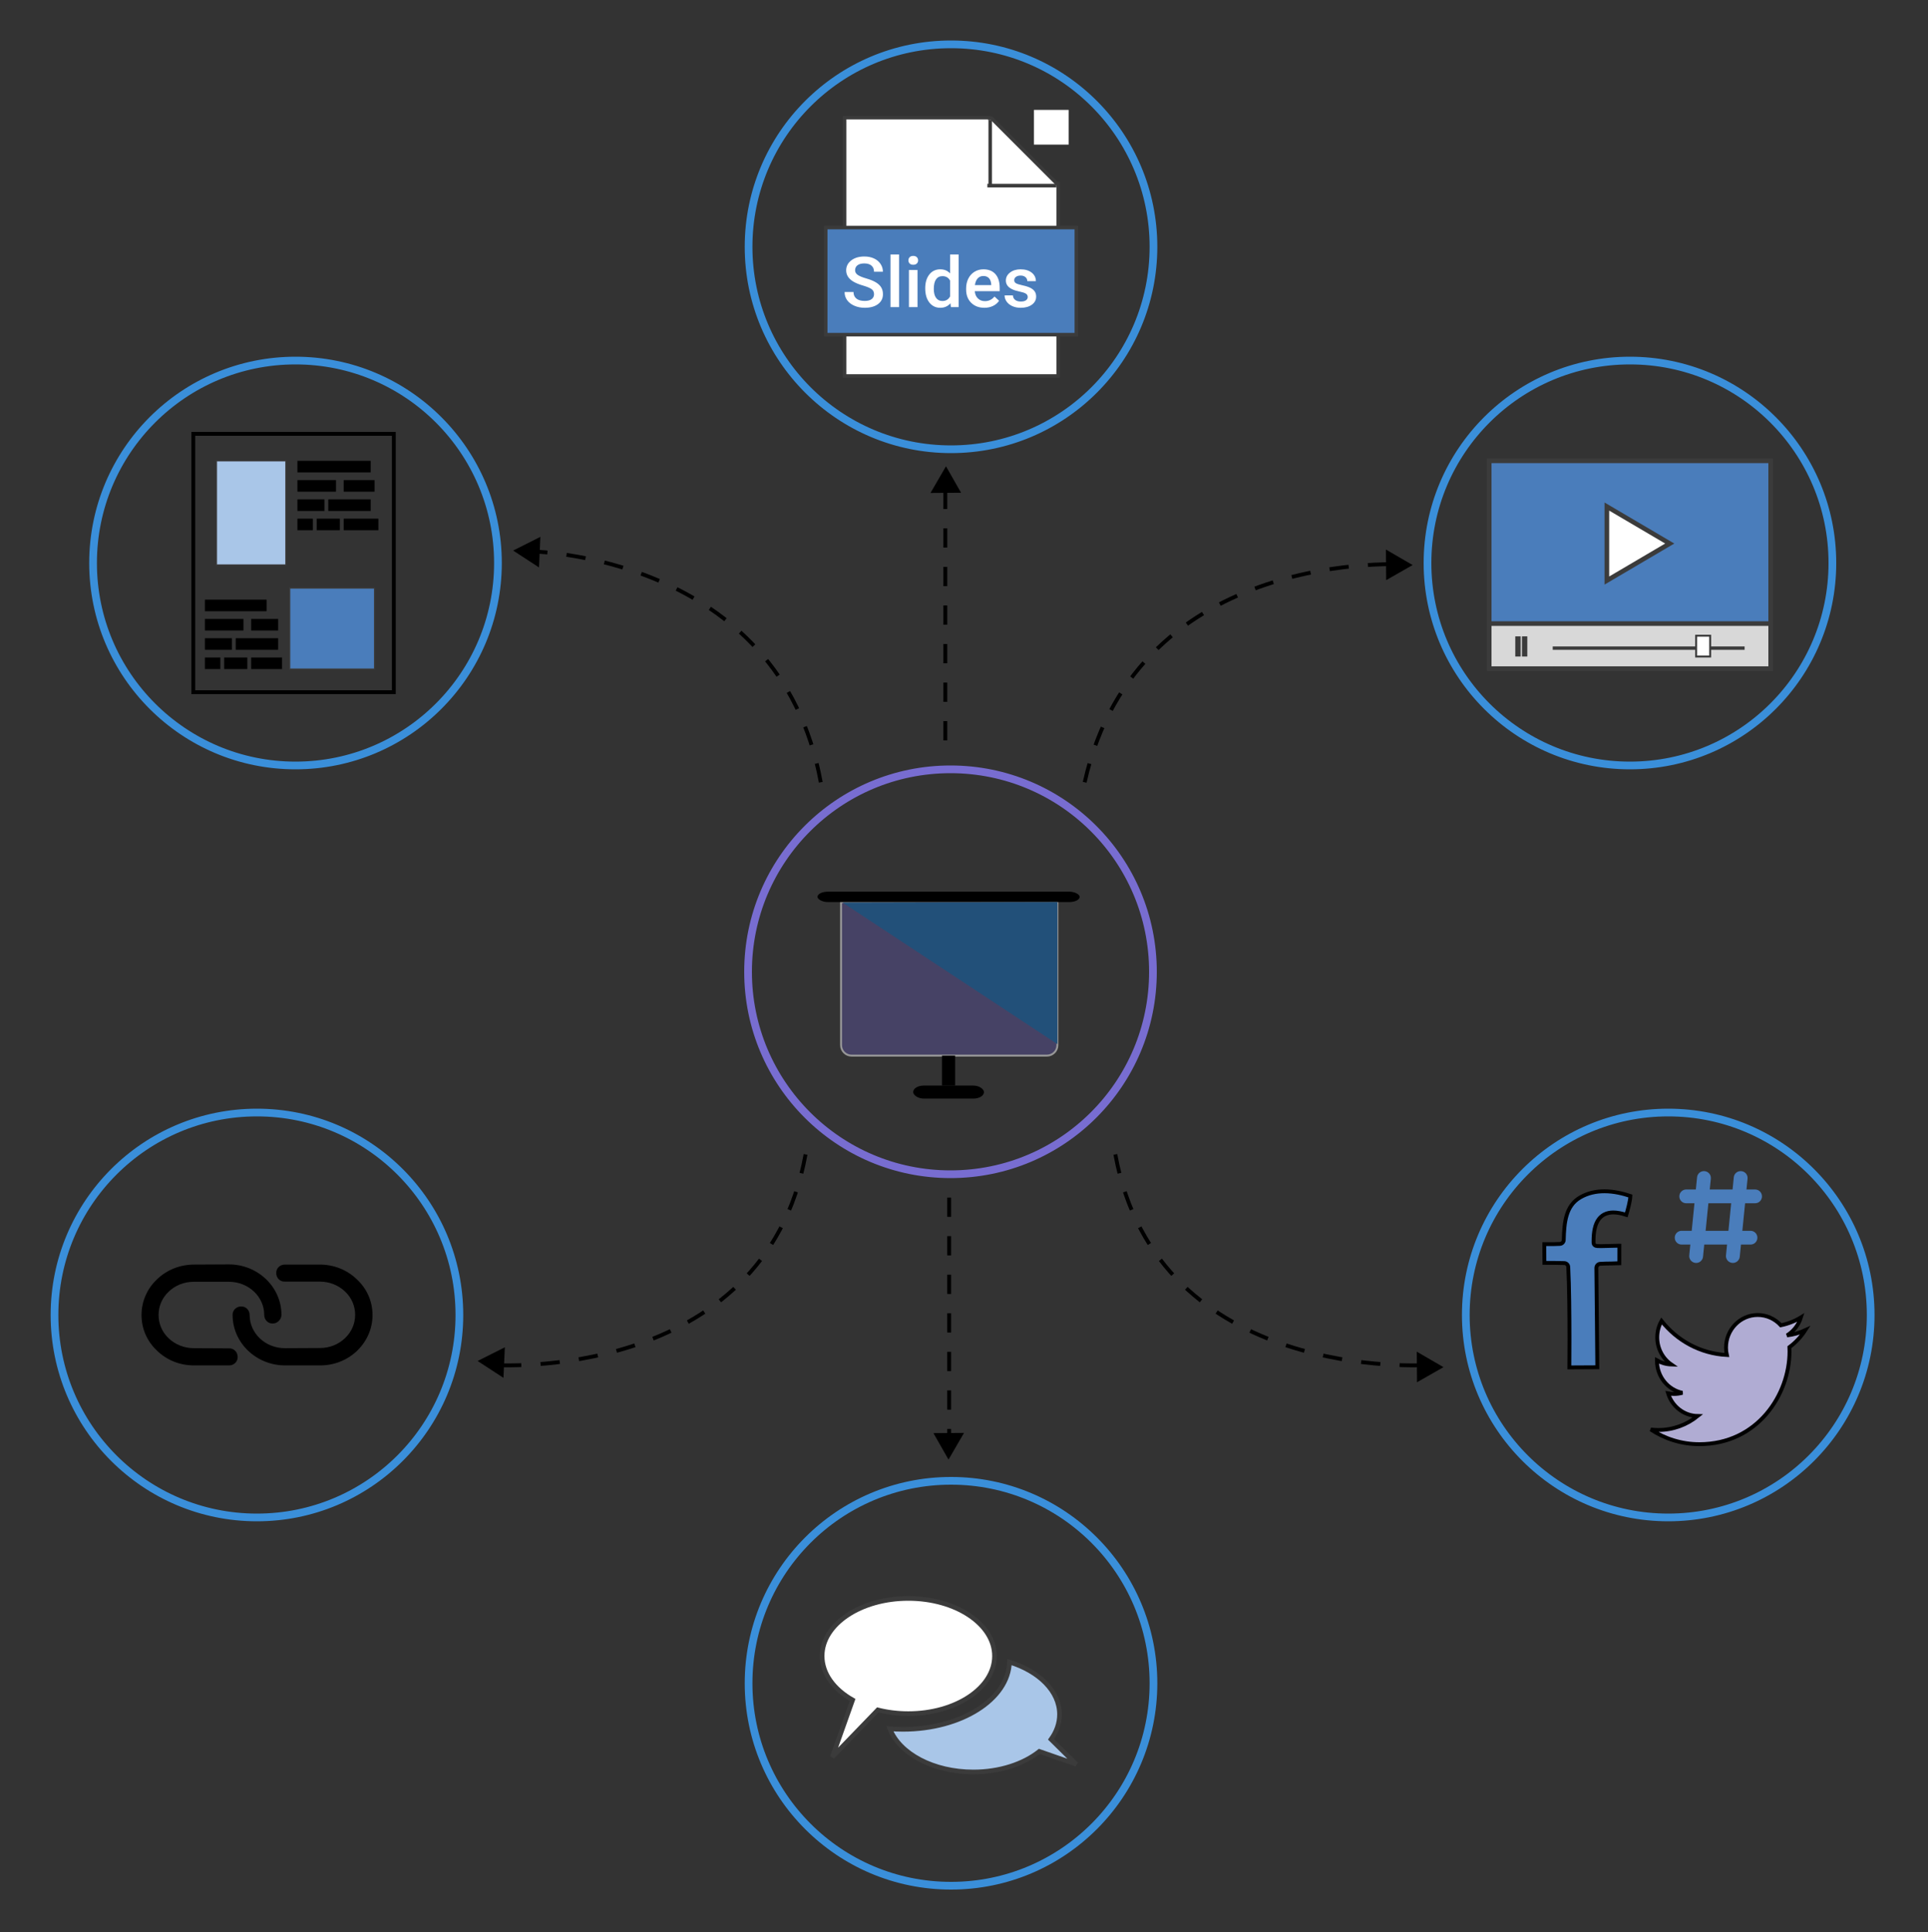 <?xml version="1.0" encoding="UTF-8" standalone="no"?>
<svg width="500px" height="501px" viewBox="0 0 500 501" version="1.1" xmlns="http://www.w3.org/2000/svg" xmlns:xlink="http://www.w3.org/1999/xlink" xmlns:sketch="http://www.bohemiancoding.com/sketch/ns">
    <rect x="0" y="0" width="500" height="501" fill="#333333" stroke="none"/>
    <!-- Generator: Sketch 3.3.2 (12043) - http://www.bohemiancoding.com/sketch -->
    <title>illustration slice</title>
    <desc>Created with Sketch.</desc>
    <defs></defs>
    <g id="Page-1" stroke="none" stroke-width="1" fill="none" fill-rule="evenodd" sketch:type="MSPage">
        <g id="Desktop-Full-HD" sketch:type="MSArtboardGroup" transform="translate(-207, -1324)">
            <g id="Group" sketch:type="MSLayerGroup" transform="translate(221, 1335)">
                <g sketch:type="MSShapeGroup">
                    <g id="LastSlide-logo-+-Oval-1-Copy-2" transform="translate(180, 188)">
                        <g id="LastSlide-logo" transform="translate(18, 32)">
                            <path d="M6.12,2.921 L62.22,2.921 L62.22,40.025 C62.22,41.528 60.996,42.746 59.495,42.746 L8.845,42.746 C7.34,42.746 6.12,41.524 6.12,40.027 C6.12,40.027 6.12,13.447 6.12,2.921 Z" id="Rectangle-1-Copy-13" stroke="#979797" stroke-width="0.5" fill-opacity="0.457" fill="#5C54A0"></path>
                            <rect id="Rectangle-2-Copy-13" fill="#000000" x="0" y="0.221" width="68" height="2.7" rx="2.72"></rect>
                            <rect id="Rectangle-3-Copy-6" fill="#000000" x="32.3" y="42.746" width="3.4" height="7.763"></rect>
                            <rect id="Rectangle-4-Copy-6" fill="#000000" x="24.82" y="50.509" width="18.36" height="3.375" rx="2.72"></rect>
                            <path d="M6.511,3.051 L62.22,39.761 L62.22,2.921 L6.511,3.051 Z" id="Path-19-Copy-13" fill="#225079"></path>
                        </g>
                        <circle id="Oval-1" stroke="#786DD1" stroke-width="2" cx="52.5" cy="53" r="52.5"></circle>
                    </g>
                    <g id="Oval-1-Copy-+-video-icon-Copy-Copy" transform="translate(356.203, 82.5)">
                        <circle id="Oval-1-Copy" stroke="#3A8FDA" stroke-width="2" cx="52.5" cy="52.5" r="52.5"></circle>
                        <g id="video-icon" transform="translate(16, 26)">
                            <rect id="Rectangle-12" stroke="#3B3B3B" stroke-width="1.2" fill="#4A7DBB" x="0" y="0" width="73" height="53.89"></rect>
                            <rect id="Rectangle-13" stroke="#3B3B3B" stroke-width="1.2" fill="#D8D8D8" x="0" y="42.205" width="73" height="11.685"></rect>
                            <rect id="Rectangle-16" fill="#3B3B3B" x="16.473" y="48.135" width="49.765" height="0.872"></rect>
                            <rect id="Rectangle-17" stroke="#3B3B3B" stroke-width="0.5" fill="#FFFFFF" x="53.666" y="45.345" width="3.641" height="5.406"></rect>
                            <rect id="Rectangle-14" fill="#3B3B3B" x="6.762" y="45.519" width="1.387" height="5.232"></rect>
                            <rect id="Rectangle-14-Copy" fill="#3B3B3B" x="8.496" y="45.519" width="1.387" height="5.232"></rect>
                            <path d="M30.518,31.044 L30.518,11.859 L46.817,21.451 L30.518,31.044 Z" id="Triangle-2" stroke="#3B3B3B" stroke-width="1.2" fill="#FFFFFF"></path>
                        </g>
                    </g>
                    <g id="Oval-1-Copy-2-+-ppt-icon-Copy-Copy" transform="translate(180.134, 0.5)">
                        <circle id="Oval-1-Copy-2" stroke="#3A8FDA" stroke-width="2" cx="52.5" cy="52.5" r="52.5"></circle>
                        <g id="ppt-icon" transform="translate(20, 17)">
                            <path d="M42.708,2 L4.899,2 L4.899,69 L60.29,69 L60.29,19.068 L60.29,19.068 L60.27,19.068 L60.276,19.44 L43.017,2.182 L42.58,2.182 L42.58,2 L42.708,2 Z M58.032,2 L55.963,2 L60.014,2.068 L60.016,2.182 L60.101,2.182 L60.101,7.868 L60.016,2.182 Z" id="Rectangle-7" stroke="#3B3B3B" stroke-width="0.923" fill="#FFFFFF"></path>
                            <rect id="Rectangle-133" fill="#FFFFFF" x="54" y="0" width="9" height="9"></rect>
                            <path d="M42.664,3.088 L42.664,19.341" id="Line" stroke="#3B3B3B" stroke-width="0.923" stroke-linecap="square"></path>
                            <path d="M59.348,19.632 L42.391,19.632" id="Line" stroke="#3B3B3B" stroke-width="0.923" stroke-linecap="square"></path>
                            <rect id="Rectangle-10" stroke="#3B3B3B" stroke-width="0.923" fill="#4A7DBB" x="0" y="30.507" width="65" height="27.78"></rect>
                            <path d="M12.534,47.802 C12.534,47.233 12.328,46.794 11.917,46.486 C11.505,46.178 10.763,45.867 9.69,45.553 C8.617,45.239 7.764,44.889 7.13,44.504 C5.917,43.763 5.31,42.797 5.31,41.606 C5.31,40.563 5.747,39.703 6.622,39.028 C7.497,38.352 8.632,38.014 10.028,38.014 C10.955,38.014 11.781,38.18 12.506,38.512 C13.232,38.844 13.802,39.316 14.216,39.93 C14.631,40.543 14.838,41.223 14.838,41.97 L12.534,41.97 C12.534,41.294 12.316,40.765 11.88,40.383 C11.444,40.001 10.821,39.81 10.01,39.81 C9.254,39.81 8.667,39.967 8.25,40.281 C7.832,40.595 7.623,41.034 7.623,41.597 C7.623,42.071 7.849,42.466 8.3,42.784 C8.751,43.101 9.495,43.409 10.531,43.708 C11.568,44.007 12.4,44.348 13.028,44.73 C13.656,45.113 14.116,45.551 14.408,46.046 C14.701,46.541 14.847,47.12 14.847,47.784 C14.847,48.863 14.422,49.721 13.572,50.358 C12.721,50.995 11.568,51.313 10.111,51.313 C9.147,51.313 8.262,51.14 7.454,50.793 C6.647,50.447 6.019,49.968 5.571,49.358 C5.123,48.747 4.899,48.036 4.899,47.224 L7.212,47.224 C7.212,47.959 7.462,48.528 7.962,48.931 C8.462,49.334 9.178,49.535 10.111,49.535 C10.915,49.535 11.52,49.377 11.926,49.06 C12.331,48.743 12.534,48.323 12.534,47.802 L12.534,47.802 Z M19.026,51.136 L16.804,51.136 L16.804,37.481 L19.026,37.481 L19.026,51.136 Z M23.809,51.136 L21.587,51.136 L21.587,41.517 L23.809,41.517 L23.809,51.136 Z M21.449,39.019 C21.449,38.687 21.558,38.411 21.774,38.192 C21.99,37.973 22.3,37.863 22.702,37.863 C23.104,37.863 23.415,37.973 23.635,38.192 C23.854,38.411 23.964,38.687 23.964,39.019 C23.964,39.345 23.854,39.616 23.635,39.832 C23.415,40.048 23.104,40.157 22.702,40.157 C22.3,40.157 21.99,40.048 21.774,39.832 C21.558,39.616 21.449,39.345 21.449,39.019 L21.449,39.019 Z M25.811,46.255 C25.811,44.773 26.165,43.584 26.872,42.686 C27.579,41.788 28.527,41.339 29.716,41.339 C30.764,41.339 31.611,41.694 32.258,42.406 L32.258,37.481 L34.48,37.481 L34.48,51.136 L32.468,51.136 L32.358,50.14 C31.694,50.922 30.807,51.313 29.697,51.313 C28.539,51.313 27.602,50.86 26.885,49.953 C26.169,49.046 25.811,47.814 25.811,46.255 L25.811,46.255 Z M28.033,46.442 C28.033,47.42 28.227,48.183 28.614,48.731 C29.001,49.279 29.551,49.553 30.264,49.553 C31.173,49.553 31.837,49.159 32.258,48.371 L32.258,44.264 C31.849,43.493 31.191,43.108 30.283,43.108 C29.563,43.108 29.008,43.385 28.618,43.939 C28.228,44.493 28.033,45.327 28.033,46.442 L28.033,46.442 Z M41.155,51.313 C39.747,51.313 38.605,50.882 37.73,50.02 C36.856,49.158 36.418,48.009 36.418,46.575 L36.418,46.308 C36.418,45.348 36.609,44.49 36.99,43.735 C37.371,42.979 37.906,42.391 38.594,41.97 C39.283,41.549 40.051,41.339 40.899,41.339 C42.246,41.339 43.287,41.757 44.022,42.592 C44.756,43.428 45.123,44.61 45.123,46.139 L45.123,47.011 L38.659,47.011 C38.726,47.805 38.998,48.433 39.477,48.895 C39.955,49.358 40.557,49.589 41.283,49.589 C42.301,49.589 43.13,49.189 43.77,48.389 L44.968,49.5 C44.572,50.075 44.043,50.521 43.381,50.838 C42.72,51.155 41.978,51.313 41.155,51.313 L41.155,51.313 Z M40.89,43.072 C40.28,43.072 39.788,43.28 39.413,43.695 C39.038,44.11 38.799,44.687 38.695,45.428 L42.929,45.428 L42.929,45.268 C42.88,44.545 42.682,43.998 42.334,43.628 C41.987,43.258 41.505,43.072 40.89,43.072 L40.89,43.072 Z M52.393,48.522 C52.393,48.137 52.23,47.843 51.904,47.642 C51.578,47.44 51.037,47.263 50.281,47.108 C49.525,46.954 48.894,46.759 48.388,46.522 C47.278,46 46.724,45.245 46.724,44.255 C46.724,43.425 47.083,42.732 47.803,42.175 C48.522,41.617 49.436,41.339 50.546,41.339 C51.728,41.339 52.684,41.623 53.412,42.192 C54.141,42.761 54.505,43.499 54.505,44.406 L52.283,44.406 C52.283,43.991 52.125,43.646 51.808,43.37 C51.491,43.095 51.07,42.957 50.546,42.957 C50.058,42.957 49.66,43.066 49.353,43.286 C49.045,43.505 48.891,43.798 48.891,44.166 C48.891,44.498 49.034,44.756 49.321,44.939 C49.607,45.123 50.186,45.308 51.058,45.495 C51.93,45.682 52.614,45.904 53.111,46.162 C53.608,46.419 53.976,46.729 54.217,47.091 C54.458,47.452 54.578,47.891 54.578,48.406 C54.578,49.272 54.21,49.972 53.472,50.509 C52.734,51.045 51.768,51.313 50.573,51.313 C49.762,51.313 49.04,51.171 48.406,50.887 C47.772,50.602 47.278,50.211 46.925,49.713 C46.571,49.215 46.394,48.679 46.394,48.104 L48.552,48.104 C48.583,48.614 48.781,49.006 49.147,49.282 C49.513,49.558 49.997,49.695 50.601,49.695 C51.186,49.695 51.631,49.587 51.936,49.371 C52.241,49.155 52.393,48.872 52.393,48.522 L52.393,48.522 Z" id="Slides" fill="#FFFFFF"></path>
                        </g>
                    </g>
                    <g id="article-icon-+-Oval-1-Copy-5" transform="translate(10.134, 82.5)">
                        <g id="article-icon" transform="translate(26, 19)">
                            <rect id="Rectangle-15" stroke="#000000" x="0" y="0" width="52" height="67"></rect>
                            <rect id="Rectangle-19-Copy" stroke="#3B3B3B" stroke-width="0.3" fill="#A9C6E8" x="6" y="7" width="18" height="27"></rect>
                            <rect id="Rectangle-19-Copy-2" stroke="#3B3B3B" stroke-width="0.3" fill="#4A7DBB" x="25" y="40" width="22" height="21"></rect>
                            <rect id="Rectangle-18" fill="#000000" x="27" y="7" width="19" height="3"></rect>
                            <rect id="Rectangle-18-Copy" fill="#000000" x="27" y="12" width="10" height="3"></rect>
                            <rect id="Rectangle-18-Copy-2" fill="#000000" x="39" y="12" width="8" height="3"></rect>
                            <rect id="Rectangle-18-Copy-3" fill="#000000" x="27" y="17" width="7" height="3"></rect>
                            <rect id="Rectangle-18-Copy-4" fill="#000000" x="35" y="17" width="11" height="3"></rect>
                            <rect id="Rectangle-18-Copy-6" fill="#000000" x="27" y="22" width="4" height="3"></rect>
                            <rect id="Rectangle-18-Copy-5" fill="#000000" x="32" y="22" width="6" height="3"></rect>
                            <rect id="Rectangle-18-Copy-7" fill="#000000" x="39" y="22" width="9" height="3"></rect>
                            <rect id="Rectangle-18-Copy-15" fill="#000000" x="3" y="43" width="16" height="3"></rect>
                            <rect id="Rectangle-18-Copy-8" fill="#000000" x="3" y="48" width="10" height="3"></rect>
                            <rect id="Rectangle-18-Copy-9" fill="#000000" x="15" y="48" width="7" height="3"></rect>
                            <rect id="Rectangle-18-Copy-10" fill="#000000" x="3" y="53" width="7" height="3"></rect>
                            <rect id="Rectangle-18-Copy-11" fill="#000000" x="11" y="53" width="11" height="3"></rect>
                            <rect id="Rectangle-18-Copy-12" fill="#000000" x="3" y="58" width="4" height="3"></rect>
                            <rect id="Rectangle-18-Copy-13" fill="#000000" x="8" y="58" width="6" height="3"></rect>
                            <rect id="Rectangle-18-Copy-14" fill="#000000" x="15" y="58" width="8" height="3"></rect>
                        </g>
                        <circle id="Oval-1-Copy-3" stroke="#3A8FDA" stroke-width="2" cx="52.5" cy="52.5" r="52.5"></circle>
                    </g>
                    <g id="link_icon-copy-+-Oval-1-Copy-4-Copy-Copy" transform="translate(0.134, 277.5)">
                        <g id="link_icon-copy" transform="translate(52.5, 52.5) rotate(-45) translate(-52.5, -52.5) translate(27, 27)" fill="#000000">
                            <g id="Group">
                                <path d="M7.841,20.017 C6.12,18.296 5.1,16.001 5.036,13.579 C4.973,11.22 5.865,9.053 7.459,7.459 C9.053,5.865 11.22,4.973 13.579,5.036 C16.001,5.1 18.233,6.056 20.017,7.841 L26.456,14.28 C30.026,17.85 30.218,23.46 26.839,26.839 C25.946,27.731 25.946,29.134 26.839,29.962 C27.285,30.409 27.859,30.6 28.433,30.6 C29.006,30.6 29.58,30.409 30.026,29.962 C35.126,24.863 34.935,16.384 29.644,11.092 L23.205,4.718 C20.655,2.167 17.276,0.701 13.77,0.637 C10.2,0.51 6.821,1.849 4.335,4.335 C1.849,6.821 0.51,10.136 0.637,13.77 C0.701,17.34 2.167,20.655 4.718,23.205 L11.156,29.644 C12.049,30.536 13.451,30.536 14.28,29.644 C15.172,28.751 15.172,27.349 14.28,26.52 L7.841,20.017 L7.841,20.017 Z" id="Shape"></path>
                                <path d="M46.282,27.795 L39.844,21.356 C38.951,20.464 37.549,20.464 36.72,21.356 C35.828,22.249 35.828,23.651 36.72,24.48 L43.159,30.919 C44.88,32.64 45.9,34.935 45.964,37.358 C46.028,39.716 45.135,41.884 43.541,43.477 C41.947,45.071 39.78,45.964 37.421,45.9 C34.999,45.836 32.767,44.88 30.983,43.095 L24.544,36.72 C20.974,33.15 20.782,27.54 24.161,24.161 C25.054,23.269 25.054,21.866 24.161,21.038 C23.269,20.145 21.866,20.145 21.038,21.038 C15.938,26.137 16.129,34.616 21.42,39.907 L27.859,46.346 C30.409,48.896 33.788,50.362 37.294,50.426 L37.612,50.426 C41.055,50.426 44.306,49.087 46.665,46.729 C49.151,44.242 50.49,40.928 50.362,37.294 C50.299,33.724 48.833,30.345 46.282,27.795 L46.282,27.795 Z" id="Shape"></path>
                            </g>
                        </g>
                        <circle id="Oval-1-Copy-4" stroke="#3A8FDA" stroke-width="2" cx="52.5" cy="52.5" r="52.5"></circle>
                    </g>
                    <g id="chat-icon-+-Oval-1-Copy-7" transform="translate(180.134, 372.5)">
                        <g id="chat-icon" transform="translate(19, 31)" stroke="#3B3B3B" stroke-width="1.2">
                            <path d="M7.976,26.332 C3.14,23.592 0.072,19.503 0.072,14.935 C0.072,6.687 10.079,0 22.423,0 C34.768,0 44.775,6.687 44.775,14.935 C44.775,23.184 34.768,29.871 22.423,29.871 C19.639,29.871 16.974,29.531 14.516,28.909 L2.718,41.114 L7.976,26.332 Z" id="Oval-114-Copy" fill="#FFFFFF"></path>
                            <path d="M59.436,36.537 C60.847,34.579 61.638,32.383 61.638,30.065 C61.638,24.053 56.321,18.87 48.658,16.502 L48.658,16.502 C48.392,26.164 36.127,33.944 21.035,33.944 C19.887,33.944 18.755,33.899 17.643,33.811 C20.131,40.247 28.878,45 39.286,45 C46.157,45 52.305,42.928 56.405,39.668 L65.981,43.004 L59.436,36.537 Z" id="Path-Copy-6" fill="#A9C6E8"></path>
                        </g>
                        <circle id="Oval-1-Copy-5" stroke="#3A8FDA" stroke-width="2" cx="52.5" cy="53" r="52.5"></circle>
                    </g>
                    <g id="Group-Copy-2" transform="translate(366.134, 277.5)">
                        <path d="M83.926,60.847 C83.945,61.209 83.952,61.574 83.952,61.94 C83.952,73.115 75.687,86 60.574,86 C55.934,86 51.615,84.6 47.976,82.201 C48.616,82.274 49.274,82.32 49.936,82.32 C53.787,82.32 57.329,80.967 60.143,78.697 C56.543,78.632 53.511,76.184 52.464,72.825 C52.966,72.924 53.482,72.979 54.007,72.979 C54.758,72.979 55.485,72.873 56.172,72.681 C52.413,71.9 49.579,68.487 49.579,64.386 L49.579,64.281 C50.688,64.912 51.956,65.292 53.302,65.335 C51.098,63.819 49.649,61.228 49.649,58.296 C49.649,56.747 50.054,55.296 50.762,54.047 C54.811,59.163 60.868,62.528 67.698,62.88 C67.556,62.264 67.487,61.615 67.487,60.952 C67.487,56.286 71.165,52.5 75.701,52.5 C78.066,52.5 80.202,53.527 81.701,55.167 C83.57,54.79 85.331,54.086 86.918,53.117 C86.304,55.09 85,56.747 83.306,57.793 C84.967,57.591 86.548,57.137 88.024,56.461 C86.925,58.166 85.533,59.655 83.926,60.847 L83.926,60.847 Z" id="twitter-icon" stroke="#000000" fill="#B0ACD3"></path>
                        <g id="fb-icon" transform="translate(20, 20)" stroke="#000000" fill="#4A7DBB">
                            <path d="M15.906,6.435 C15.385,6.706 14.93,7.088 14.566,7.548 C14.018,8.241 13.665,9.09 13.444,10.056 C13.222,11.025 13.127,12.122 13.127,13.36 C13.127,13.486 13.129,13.615 13.13,13.745 C13.139,14.31 13.588,14.613 14.151,14.632 C15.65,14.68 18.106,14.533 19.607,14.533 L19.832,14.533 L19.824,19.07 C19.285,19.066 18.596,19.139 17.886,19.139 C16.763,19.139 15.601,19.188 14.86,19.225 C14.292,19.253 13.85,19.746 13.858,20.317 C13.886,22.126 13.95,28.837 14.007,35.079 C14.036,38.201 14.062,41.214 14.082,43.441 C14.091,44.522 14.099,45.419 14.105,46.055 L6.86,46.094 C6.872,44.691 6.887,42.029 6.887,38.839 C6.887,32.81 6.83,24.916 6.566,20.038 C6.537,19.49 6.098,19.057 5.552,19.038 C4.124,18.987 1.753,18.978 0.385,18.977 L0.356,14.122 C0.654,14.124 0.998,14.126 1.361,14.126 C2.391,14.126 3.572,14.115 4.407,14.066 C4.953,14.035 5.385,13.587 5.399,13.038 C5.456,10.81 5.582,8.549 6.172,6.625 C6.465,5.662 6.869,4.786 7.426,4.015 C7.985,3.245 8.695,2.575 9.646,2.019 L9.646,2.019 C11.643,0.85 13.806,0.418 15.943,0.418 C18.377,0.416 20.758,0.989 22.683,1.644 C22.668,1.975 22.619,2.384 22.542,2.826 C22.4,3.644 22.17,4.575 21.936,5.428 C21.829,5.818 21.721,6.19 21.62,6.532 C20.377,6.128 19.27,5.91 18.26,5.908 C17.401,5.907 16.603,6.071 15.906,6.435 L15.906,6.435 Z" id="Shape"></path>
                        </g>
                        <circle id="Oval-1-Copy-6" stroke="#3A8FDA" stroke-width="2" cx="52.5" cy="52.5" r="52.5"></circle>
                        <g id="hashtag_icon" transform="translate(54, 15)" fill="#4A7DBB">
                            <g id="Group">
                                <path d="M17.274,0.19 C16.36,0.186 15.592,0.876 15.5,1.786 L13.476,22.024 C13.412,22.662 13.694,23.285 14.214,23.66 C14.735,24.034 15.416,24.102 16,23.838 C16.585,23.574 16.984,23.019 17.048,22.381 L19.071,2.143 C19.123,1.638 18.955,1.136 18.612,0.762 C18.268,0.389 17.781,0.181 17.274,0.19 L17.274,0.19 Z" id="Shape"></path>
                                <path d="M7.75,0.19 C6.836,0.186 6.068,0.876 5.976,1.786 L3.952,22.024 C3.889,22.662 4.17,23.285 4.691,23.66 C5.211,24.034 5.892,24.102 6.476,23.838 C7.061,23.574 7.46,23.019 7.524,22.381 L9.548,2.143 C9.599,1.638 9.431,1.136 9.088,0.762 C8.744,0.389 8.257,0.181 7.75,0.19 L7.75,0.19 Z" id="Shape"></path>
                                <path d="M21.036,4.952 L3.179,4.952 C2.704,4.946 2.247,5.13 1.909,5.463 C1.571,5.797 1.381,6.252 1.381,6.726 L1.381,6.726 C1.375,7.201 1.559,7.658 1.892,7.996 C2.225,8.334 2.68,8.524 3.155,8.524 L21.012,8.524 C21.486,8.53 21.944,8.346 22.282,8.013 C22.619,7.679 22.81,7.225 22.81,6.75 L22.81,6.75 C22.816,6.275 22.632,5.818 22.298,5.48 C21.965,5.142 21.51,4.952 21.036,4.952 L21.036,4.952 Z" id="Shape"></path>
                                <path d="M19.845,15.667 L1.988,15.667 C1.514,15.66 1.056,15.844 0.718,16.178 C0.381,16.511 0.19,16.966 0.19,17.44 L0.19,17.44 C0.184,17.915 0.368,18.372 0.702,18.71 C1.035,19.048 1.49,19.238 1.964,19.238 L19.821,19.238 C20.296,19.244 20.753,19.06 21.091,18.727 C21.429,18.394 21.619,17.939 21.619,17.464 L21.619,17.464 C21.625,16.99 21.441,16.532 21.108,16.195 C20.775,15.857 20.32,15.667 19.845,15.667 L19.845,15.667 Z" id="Shape"></path>
                            </g>
                        </g>
                    </g>
                    <path d="M294.187,105.172 C337.39,150.966 294.187,206.157 294.187,206.157" id="Path-28-Copy-8" stroke="#000000" stroke-dasharray="5,5" transform="translate(303.788, 155.665) rotate(236) translate(-303.788, -155.665) "></path>
                    <path d="M343.111,133.142 L351.111,132.88 L347.364,139.837 L343.111,133.142 L343.111,133.142 Z" id="Triangle-2-Copy-26" fill="#000000" transform="translate(347.111, 136.359) rotate(32) translate(-347.111, -136.359) "></path>
                    <path d="M154.271,108.011 C197.474,150.288 161.601,204.236 161.601,204.236" id="Path-28-Copy-9" stroke="#000000" stroke-dasharray="5,5" transform="translate(164.923, 156.123) scale(-1, 1) rotate(236) translate(-164.923, -156.123) "></path>
                    <path d="M120.351,127.998 L128.351,127.736 L124.605,134.693 L120.351,127.998 L120.351,127.998 Z" id="Triangle-2-Copy-27" fill="#000000" transform="translate(124.351, 131.215) rotate(-145) translate(-124.351, -131.215) "></path>
                    <path d="M150.201,274.801 C193.403,317.078 150.201,372.445 150.201,372.445" id="Path-28-Copy-10" stroke="#000000" stroke-dasharray="5,5" transform="translate(159.801, 323.623) scale(-1, -1) rotate(236) translate(-159.801, -323.623) "></path>
                    <path d="M111.134,338.153 L119.134,337.891 L115.387,344.848 L111.134,338.153 L111.134,338.153 Z" id="Triangle-2-Copy-28" fill="#000000" transform="translate(115.134, 341.37) rotate(-145) translate(-115.134, -341.37) "></path>
                    <path d="M300.758,274.801 C343.961,317.078 300.758,372.445 300.758,372.445" id="Path-28-Copy-11" stroke="#000000" stroke-dasharray="5,5" transform="translate(310.359, 323.623) scale(1, -1) rotate(236) translate(-310.359, -323.623) "></path>
                    <path d="M351.111,341.142 L359.111,340.88 L355.364,347.837 L351.111,341.142 L351.111,341.142 Z" id="Triangle-2-Copy-29" fill="#000000" transform="translate(355.111, 344.359) rotate(32) translate(-355.111, -344.359) "></path>
                    <path d="M231.157,116 L231.157,185" id="Path-35-Copy-4" stroke="#000000" stroke-dasharray="5,5"></path>
                    <path d="M228.157,111.935 L236.157,111.673 L232.411,118.631 L228.157,111.935 L228.157,111.935 Z" id="Triangle-2-Copy-30" fill="#000000" transform="translate(232.157, 115.152) rotate(302) translate(-232.157, -115.152) "></path>
                    <path d="M232.157,299.549 L232.157,367" id="Path-35-Copy-5" stroke="#000000" stroke-dasharray="5,5"></path>
                    <path d="M227.157,359.048 L235.157,358.786 L231.411,365.743 L227.157,359.048 L227.157,359.048 Z" id="Triangle-2-Copy-31" fill="#000000" transform="translate(231.157, 362.264) rotate(-238) translate(-231.157, -362.264) "></path>
                </g>
            </g>
        </g>
    </g>
</svg>